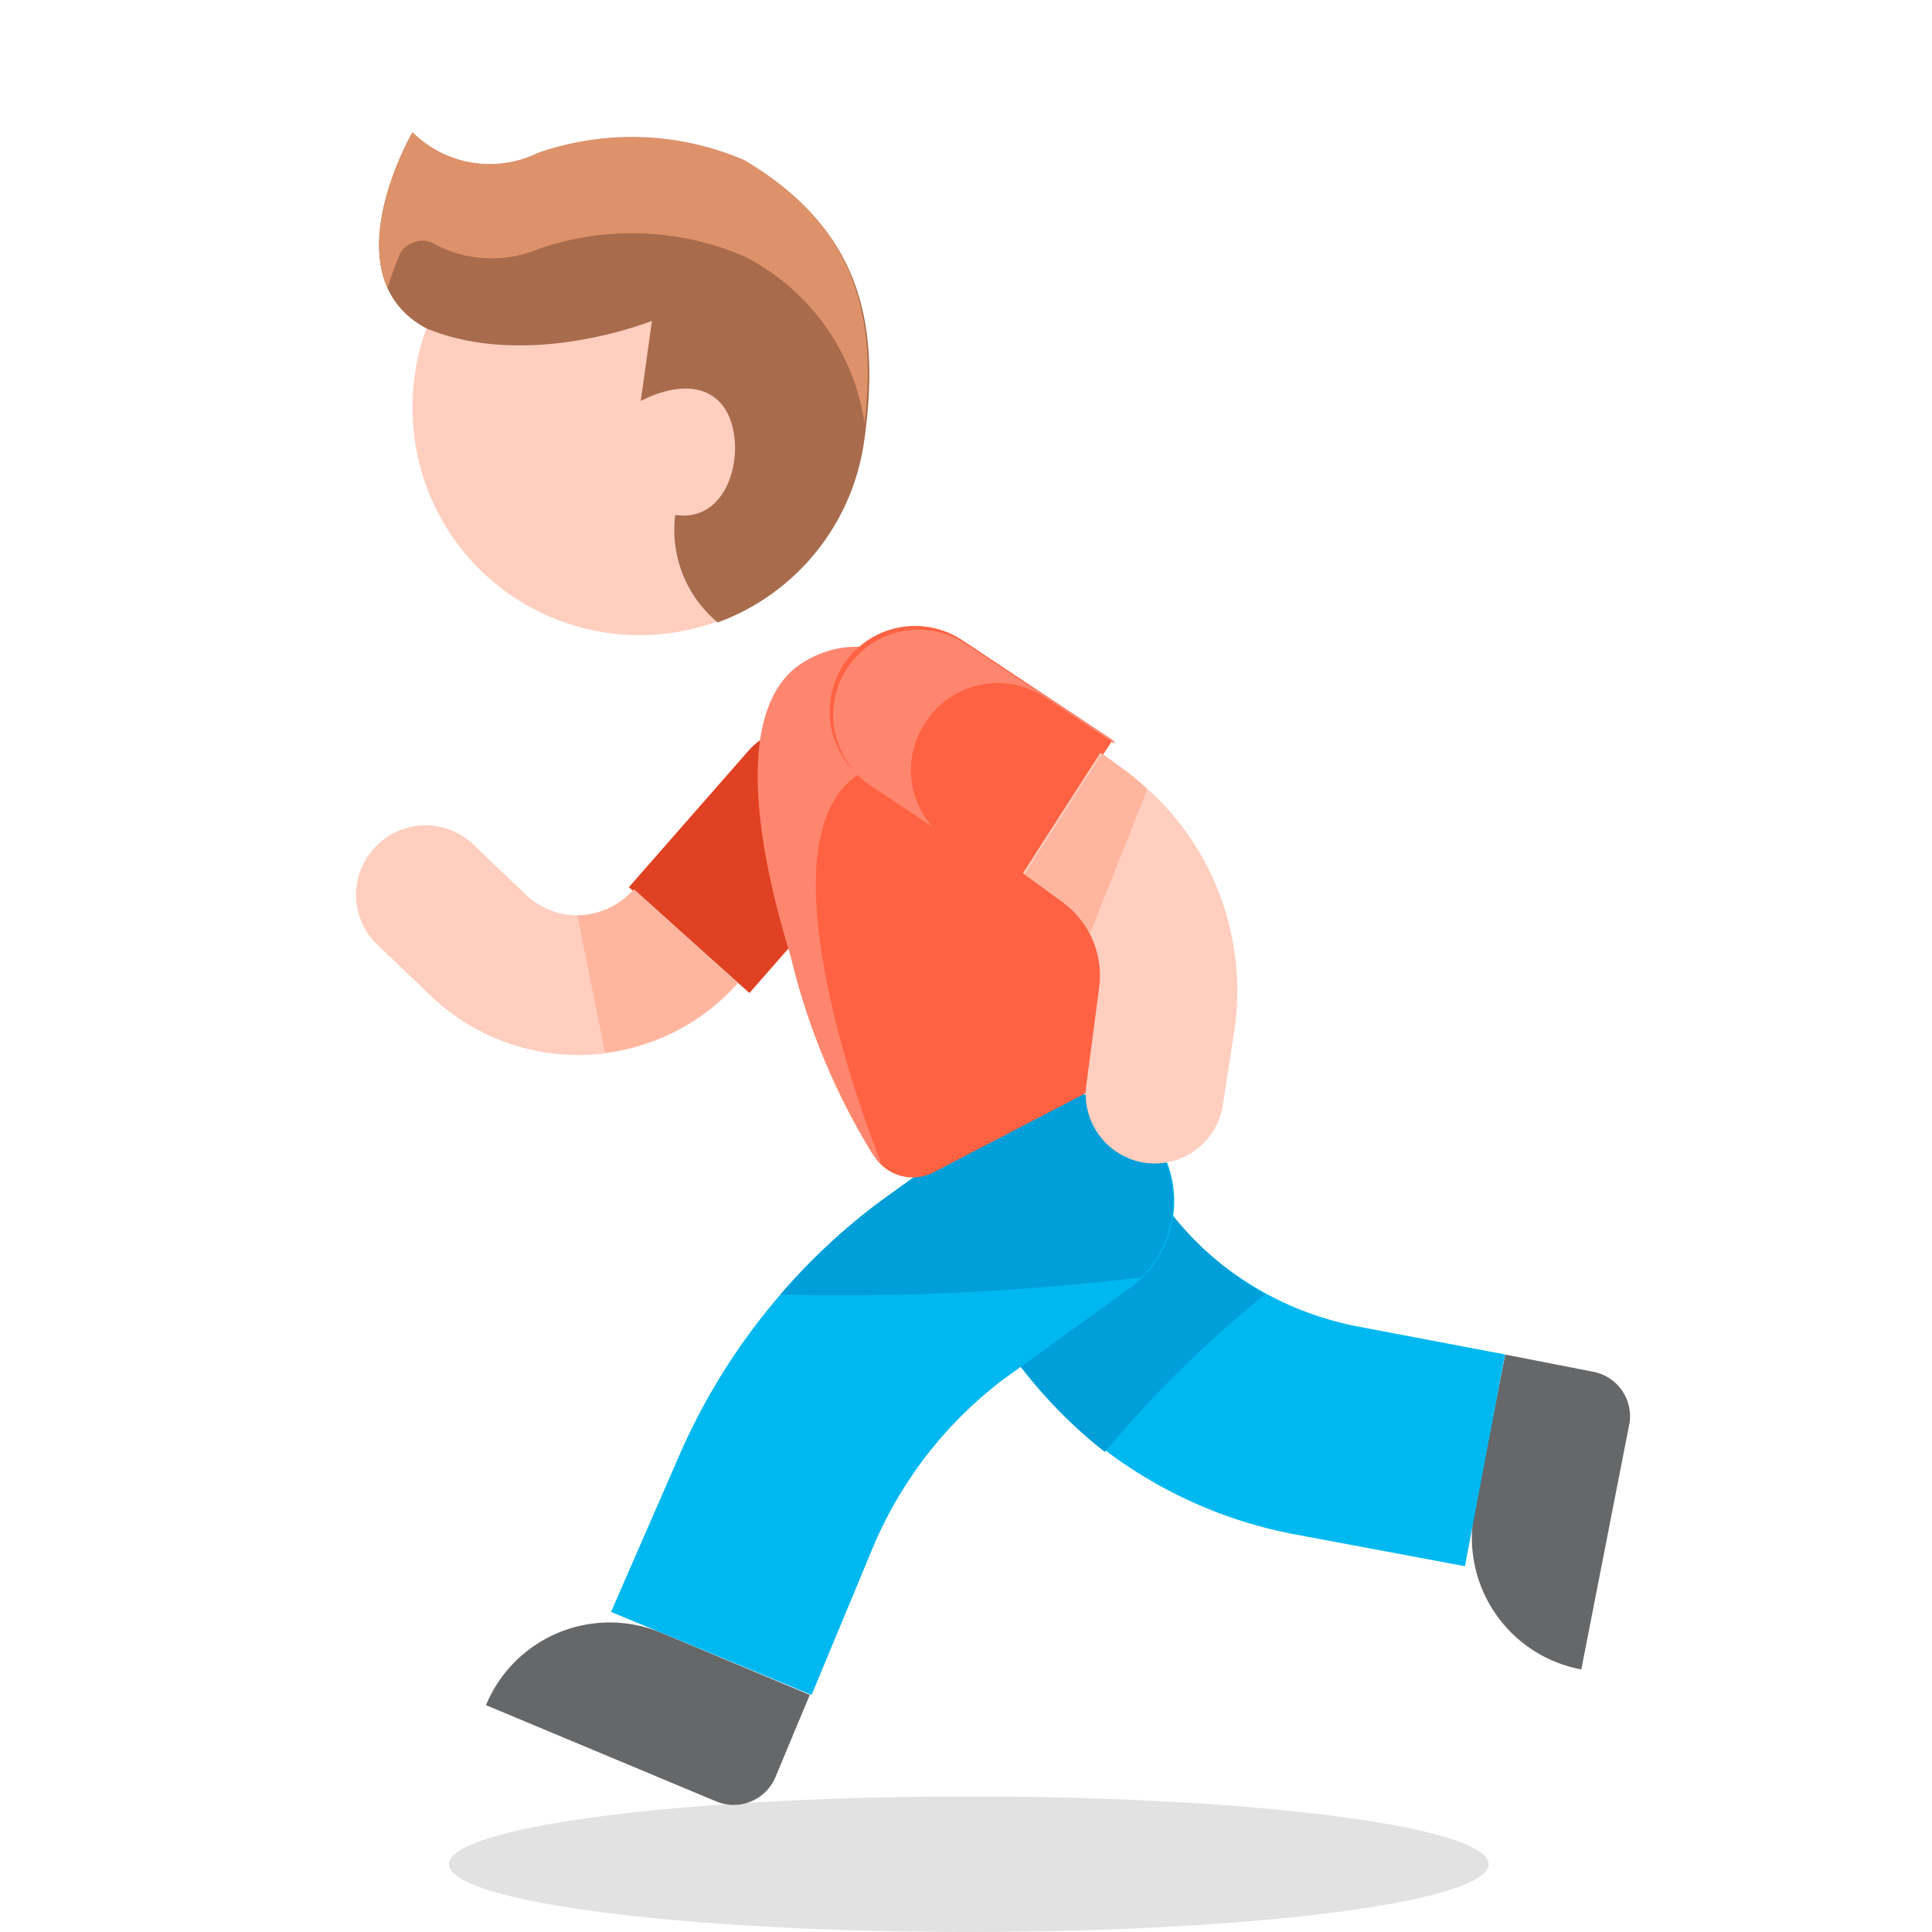 <?xml version="1.0" standalone="no"?><!DOCTYPE svg PUBLIC "-//W3C//DTD SVG 1.1//EN" "http://www.w3.org/Graphics/SVG/1.1/DTD/svg11.dtd"><svg t="1710596527211" class="icon" viewBox="0 0 1024 1024" version="1.1" xmlns="http://www.w3.org/2000/svg" p-id="2438" xmlns:xlink="http://www.w3.org/1999/xlink" width="128" height="128"><path d="M781.446 801.386l16.347-83.438 46.321 9.056a24.022 24.022 0 0 1 19.6 27.019l-25.595 130.801a71.002 71.002 0 0 1-56.674-83.438z" fill="#656769" p-id="2439"></path><path d="M519.653 606.279a56.759 56.759 0 0 0-9.141 79.505l32.525 41.028a239.578 239.578 0 0 0 143.704 86.52l89.709 16.794 21.258-112.242-78.442-14.881a168.151 168.151 0 0 1-102.039-63.774L600.008 616.483a56.546 56.546 0 0 0-80.355-9.991z" fill="#00B8F0" p-id="2440"></path><path d="M618.29 639.867l-18.282-23.384a56.759 56.759 0 1 0-89.496 69.514l32.525 41.028a251.483 251.483 0 0 0 42.516 42.516 613.932 613.932 0 0 1 85.032-83.544A170.064 170.064 0 0 1 618.29 639.867z" fill="#009FD9" p-id="2441"></path><path d="M350.758 865.521l78.442 32.78-18.176 43.558a24.022 24.022 0 0 1-31.441 12.904l-122-50.998a71.002 71.002 0 0 1 93.174-38.243z" fill="#656769" p-id="2442"></path><path d="M530.069 590.974L465.232 637.741a335.877 335.877 0 0 0-105.227 133.713l-36.139 82.906 106.29 44.004 32.525-78.23a217.257 217.257 0 0 1 68.876-88.859l68.026-49.106a56.972 56.972 0 0 0 11.267-79.93 57.397 57.397 0 0 0-80.781-11.267z" fill="#00B8F0" p-id="2443"></path><path d="M610.212 602.24a57.397 57.397 0 0 0-80.143-11.267L465.232 637.741a328.437 328.437 0 0 0-51.657 48.468 1349.248 1349.248 0 0 0 191.322-9.141 56.972 56.972 0 0 0 5.315-74.828z" fill="#009FD9" p-id="2444"></path><path d="M449.438 394.209l7.653 6.739a37.627 37.627 0 0 1 3.486 53.103l-63.349 72.235-63.923-56.057 63.349-72.256a37.627 37.627 0 0 1 52.784-3.763z" fill="#E04122" p-id="2445"></path><path d="M237.984 988.074a275.504 35.926 0 1 0 551.009 0 275.504 35.926 0 1 0-551.009 0Z" fill="#45413C" opacity=".15" p-id="2446"></path><path d="M609.574 561.638l-114.793 59.735a24.022 24.022 0 0 1-32.312-10.204 359.899 359.899 0 0 1-42.516-103.314c-22.321-72.277-27.423-138.39 9.354-157.522a51.657 51.657 0 0 1 65.05 11.905l123.934 163.687a24.022 24.022 0 0 1-8.716 35.714z" fill="#FF6242" p-id="2447"></path><path d="M466.933 616.483c-5.315-13.818-11.267-30.399-17.432-50.807-21.258-72.49-27.423-138.602 9.354-157.522a51.657 51.657 0 0 1 65.05 11.692l96.937 127.548a23.809 23.809 0 0 0-2.551-21.471L493.506 361.387a51.657 51.657 0 0 0-65.05-11.905c-36.776 19.132-31.674 85.032-9.354 157.522a359.899 359.899 0 0 0 42.516 103.314 25.297 25.297 0 0 0 5.315 6.165z" fill="#FF866E" p-id="2448"></path><path d="M199.294 448.545a36.564 36.564 0 0 0 1.063 52.507l28.698 27.423a113.093 113.093 0 0 0 162.199-7.44l-55.058-49.531a39.753 39.753 0 0 1-57.822 2.338l-27.21-25.935a36.564 36.564 0 0 0-51.87 0.638z" fill="#FFCEBF" p-id="2449"></path><path d="M320.678 557.811a112.03 112.03 0 0 0 70.152-36.776l-55.058-49.531a40.39 40.39 0 0 1-29.761 13.605z" fill="#FFB59E" p-id="2450"></path><path d="M447.312 351.991a45.28 45.28 0 0 1 62.775-12.649l79.675 52.933-50.126 75.424-79.675-52.933a45.28 45.28 0 0 1-12.649-62.775z" fill="#FF6242" p-id="2451"></path><path d="M490.742 382.645a45.28 45.28 0 0 1 63.774-12.542l36.139 24.022v-1.063L510.087 340.129a45.28 45.28 0 0 0-50.169 75.253l34.438 22.959A45.067 45.067 0 0 1 490.742 382.645z" fill="#FF866E" p-id="2452"></path><path d="M608.299 616.483A36.776 36.776 0 0 1 575.774 575.03l6.803-51.657a48.256 48.256 0 0 0-19.132-45.067l-21.258-15.518 41.028-63.774 12.967 9.354a144.13 144.13 0 0 1 58.034 137.965l-5.952 38.477A36.564 36.564 0 0 1 608.299 616.483z" fill="#FFCEBF" p-id="2453"></path><path d="M597.032 408.792l-12.967-9.354-41.028 63.774 21.258 15.518a46.768 46.768 0 0 1 13.393 16.156l30.399-76.529a114.793 114.793 0 0 0-11.054-9.566z" fill="#FFB59E" p-id="2454"></path><path d="M338.96 215.982m-120.321 0a120.321 120.321 0 1 0 240.641 0 120.321 120.321 0 1 0-240.641 0Z" fill="#FFCEBF" p-id="2455"></path><path d="M394.443 85.032a151.145 151.145 0 0 0-109.266-3.826 58.247 58.247 0 0 1-66.538-11.054s-44.429 76.316 7.44 103.952C280.287 196.424 345.55 170.064 345.55 170.064l-5.952 42.516s27.423-15.731 42.516 1.275 7.44 63.774-24.234 59.097a63.774 63.774 0 0 0 22.534 56.972A120.108 120.108 0 0 0 458.005 233.838c9.566-66.325-4.252-113.518-63.562-148.806z" fill="#A86C4D" p-id="2456"></path><path d="M211.624 135.201a12.117 12.117 0 0 1 7.44-6.59 12.542 12.542 0 0 1 9.991 0 63.774 63.774 0 0 0 56.121 3.401 151.145 151.145 0 0 1 109.266 3.826 118.832 118.832 0 0 1 63.774 88.433c7.228-61.648-7.865-106.29-63.774-139.453a151.145 151.145 0 0 0-109.266-3.826 58.247 58.247 0 0 1-66.538-10.842s-28.486 48.894-13.18 82.481a181.756 181.756 0 0 1 6.165-17.432z" fill="#DE926A" p-id="2457"></path></svg>